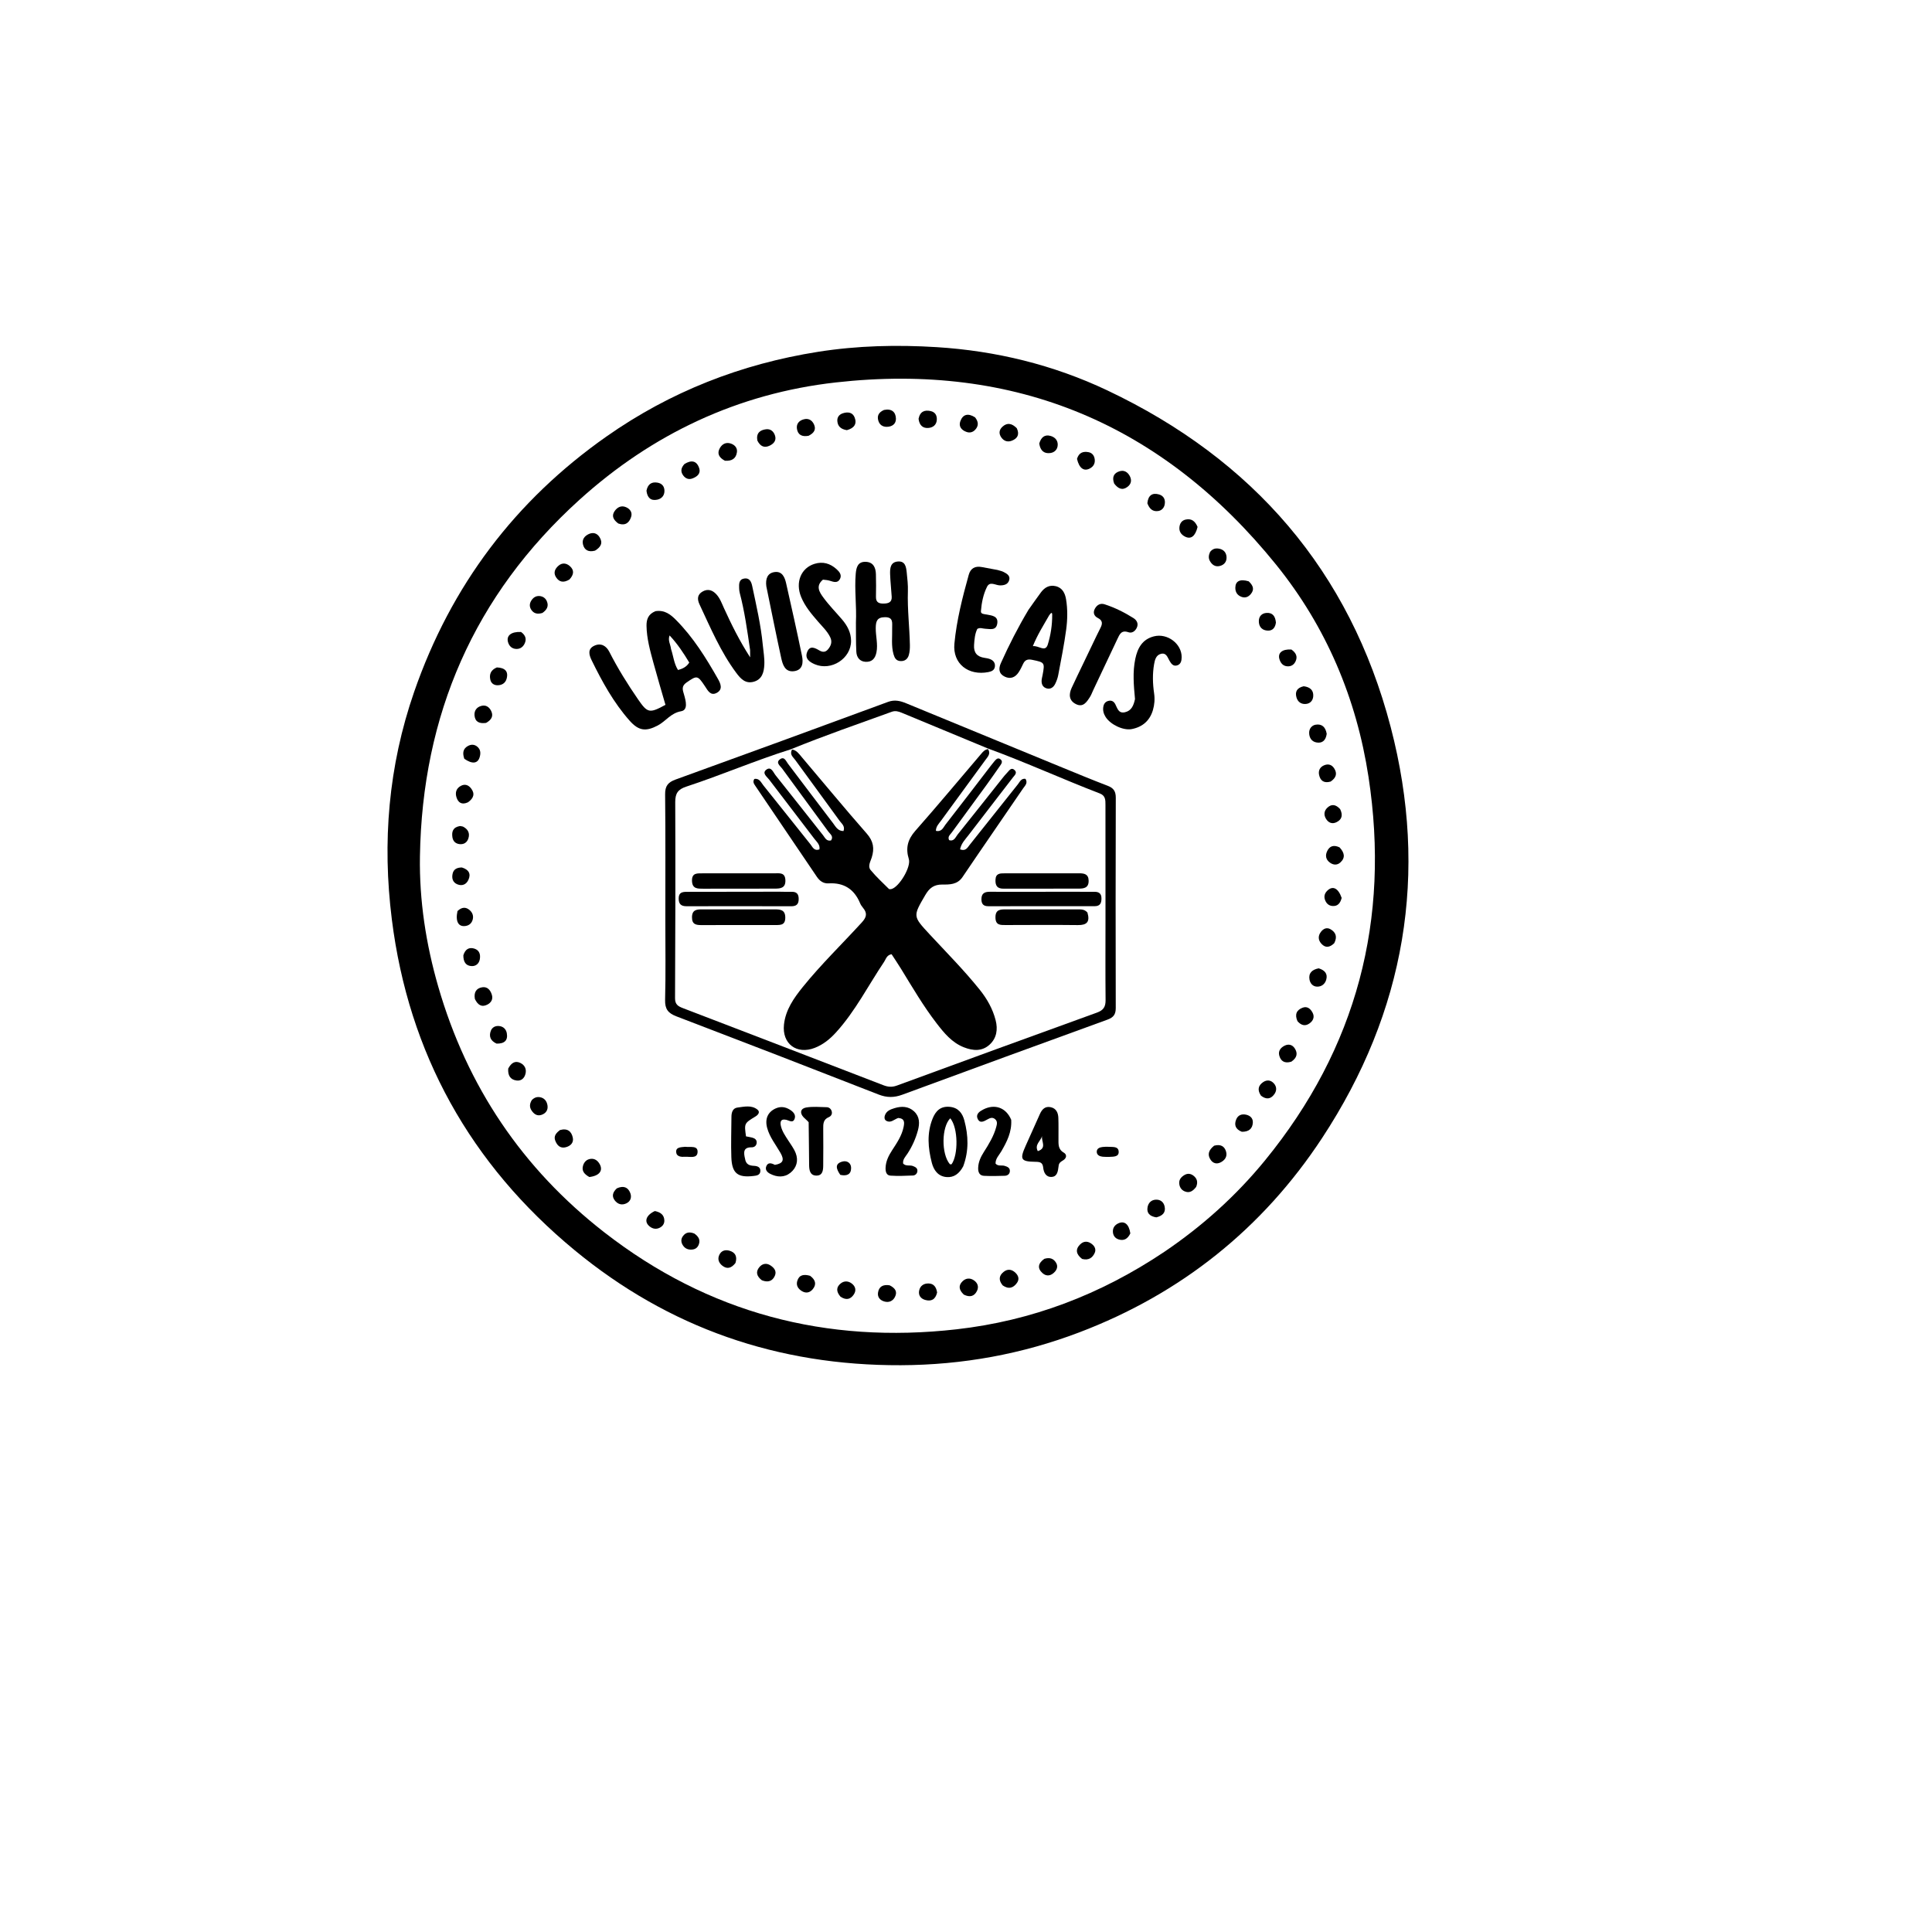 <svg version="1.1" id="Layer_1" xmlns="http://www.w3.org/2000/svg" xmlns:xlink="http://www.w3.org/1999/xlink" x="0px" y="0px"
	 width="100%" viewBox="0 0 1024 1024" enable-background="new 0 0 1024 1024" xml:space="preserve">
<path fill="#000000" opacity="1" stroke="none" 
	d="
M219.527,366.651 
	C239.058,310.343 273.08,265.315 321.448,231.347 
	C355.226,207.626 392.741,192.915 433.612,186.465 
	C454.497,183.169 475.479,182.693 496.363,183.988 
	C527.818,185.938 558.253,193.354 586.845,206.888 
	C664.072,243.445 715.47,302.581 737.095,385.357 
	C757.342,462.861 744.811,536.199 700.709,603.228 
	C669.138,651.212 625.908,685.685 572.142,706.145 
	C541.775,717.701 510.239,723.464 477.45,723.592 
	C412.352,723.845 354.478,703.837 304.514,662.593 
	C249.385,617.085 216.596,558.46 207.676,487.252 
	C202.56,446.419 205.826,406.159 219.527,366.651 
M617.058,663.535 
	C637.197,649.912 655.099,633.854 670.508,614.996 
	C719.18,555.431 736.883,487.35 725.334,411.756 
	C718.983,370.189 702.935,332.188 676.427,299.364 
	C616.276,224.879 538.213,191.984 442.971,202.703 
	C391.242,208.525 345.724,229.951 307.068,264.944 
	C251.261,315.465 223.771,379.023 222.576,453.932 
	C222.203,477.28 225.77,500.395 232.274,522.91 
	C247.556,575.812 276.891,619.402 320.31,653.173 
	C375.35,695.981 437.945,712.384 506.99,704.562 
	C546.777,700.055 583.209,686.208 617.058,663.535 
z"/>
<path fill="#000000" opacity="1" stroke="none" 
	d="
M352.644,488 
	C352.64,465.341 352.76,443.18 352.529,421.023 
	C352.482,416.573 354.041,414.627 358.12,413.152 
	C395.702,399.569 433.223,385.815 470.722,372.004 
	C474.214,370.718 477.191,371.478 480.341,372.777 
	C507.433,383.95 534.534,395.1 561.643,406.233 
	C570.115,409.712 578.577,413.226 587.13,416.497 
	C590.248,417.69 591.398,419.435 591.388,422.803 
	C591.281,459.957 591.279,497.111 591.371,534.265 
	C591.38,537.651 590.174,539.267 587.004,540.418 
	C550.698,553.598 514.429,566.88 478.186,580.232 
	C473.896,581.813 470.039,581.828 465.682,580.123 
	C430.017,566.168 394.298,552.353 358.52,538.692 
	C354.134,537.017 352.388,534.853 352.515,529.983 
	C352.874,516.163 352.643,502.329 352.644,488 
M523.415,396.633 
	C508.243,390.345 493.069,384.062 477.903,377.761 
	C476.181,377.045 474.53,376.578 472.629,377.266 
	C455.009,383.641 437.294,389.757 419.237,397.115 
	C400.476,402.977 382.413,410.794 363.756,416.922 
	C359.322,418.378 357.873,420.511 357.892,425.127 
	C358.033,459.778 357.965,494.432 357.785,529.083 
	C357.768,532.388 359.419,533.359 361.912,534.314 
	C397.356,547.901 432.791,561.507 468.2,575.183 
	C470.672,576.138 472.826,576.307 475.378,575.37 
	C510.701,562.399 546.045,549.48 581.434,536.69 
	C584.849,535.456 586.015,533.618 585.981,530.095 
	C585.841,515.768 585.938,501.439 585.936,487.111 
	C585.932,466.952 585.91,446.793 585.916,426.633 
	C585.917,424.076 585.978,421.719 582.897,420.537 
	C563.157,412.966 543.921,404.131 523.415,396.633 
z"/>
<path fill="#000000" opacity="1" stroke="none" 
	d="
M347.417,323.934 
	C352.334,323.177 355.466,325.739 358.307,328.6 
	C367.427,337.784 374.194,348.681 380.535,359.846 
	C381.935,362.31 383.298,365.44 379.838,367.258 
	C376.59,368.964 375.146,365.985 373.685,363.788 
	C369.72,357.828 369.429,357.914 363.855,361.752 
	C360.942,363.758 361.894,365.864 362.585,368.269 
	C363.517,371.512 364.79,376.317 361.011,376.974 
	C355.516,377.928 352.923,382.225 348.72,384.465 
	C342.358,387.856 338.527,387.411 333.7,381.963 
	C325.232,372.403 319.141,361.313 313.57,349.92 
	C312.168,347.052 311.337,343.904 315.049,342.217 
	C318.497,340.651 321.31,342.254 322.937,345.451 
	C327.405,354.228 332.593,362.561 338.171,370.658 
	C343.228,377.997 344.224,378.19 352.709,373.583 
	C350.592,366.222 348.356,358.773 346.32,351.269 
	C344.581,344.858 342.777,338.446 342.67,331.714 
	C342.615,328.259 343.588,325.477 347.417,323.934 
M355.66,344.014 
	C356.911,347.687 357.195,351.705 359.362,355.125 
	C361.85,354.435 363.858,353.486 365.321,351.171 
	C362.323,346.196 359.172,341.354 354.893,336.792 
	C353.883,339.571 355.358,341.327 355.66,344.014 
z"/>
<path fill="#000000" opacity="1" stroke="none" 
	d="
M453.658,330.003 
	C454.077,321.025 452.824,312.559 453.559,304.065 
	C453.868,300.488 454.768,297.619 458.914,297.783 
	C462.887,297.939 464.16,300.857 464.254,304.348 
	C464.362,308.34 464.359,312.339 464.278,316.332 
	C464.218,319.318 465.903,319.962 468.43,319.906 
	C470.901,319.851 472.796,319.219 472.619,316.272 
	C472.381,312.294 471.912,308.327 471.779,304.348 
	C471.677,301.288 471.874,297.912 475.927,297.607 
	C479.839,297.312 480.28,300.549 480.579,303.418 
	C480.923,306.721 481.309,310.056 481.201,313.362 
	C480.889,322.865 482.068,332.297 482.26,341.771 
	C482.297,343.576 482.19,345.462 481.696,347.181 
	C481.105,349.241 479.607,350.539 477.223,350.382 
	C474.998,350.235 474.171,348.785 473.616,346.867 
	C472.286,342.278 472.982,337.603 472.863,332.962 
	C472.794,330.238 473.684,327.064 468.999,327.122 
	C464.85,327.174 464.203,329.271 464.162,332.848 
	C464.111,337.161 465.407,341.386 464.538,345.76 
	C463.873,349.111 462.119,350.916 458.838,350.78 
	C455.684,350.648 454.032,348.398 453.876,345.477 
	C453.609,340.495 453.712,335.494 453.658,330.003 
z"/>
<path fill="#000000" opacity="1" stroke="none" 
	d="
M545.128,323.189 
	C547.461,319.909 549.548,316.897 551.731,313.956 
	C553.658,311.359 556.185,309.899 559.519,310.676 
	C563.172,311.528 564.526,314.533 565.044,317.697 
	C565.909,322.975 565.808,328.383 565.105,333.644 
	C564.026,341.719 562.392,349.722 560.896,357.738 
	C560.594,359.354 560.015,360.965 559.285,362.441 
	C558.421,364.187 556.912,365.432 554.85,364.886 
	C552.563,364.281 551.857,362.427 552.114,360.197 
	C552.209,359.373 552.449,358.567 552.601,357.748 
	C553.827,351.123 553.705,351.098 547.073,349.723 
	C544.68,349.227 543.243,349.755 542.246,351.932 
	C541.554,353.443 540.805,354.949 539.893,356.334 
	C538.109,359.045 535.563,360.079 532.56,358.65 
	C529.332,357.115 529.167,354.393 530.493,351.444 
	C534.798,341.865 539.557,332.519 545.128,323.189 
M556.065,326.165 
	C553.159,331.297 549.934,336.273 547.431,342.458 
	C550.713,342.129 554.03,345.877 555.353,341.597 
	C556.902,336.585 557.717,331.223 557.687,325.87 
	C557.677,324.066 556.911,325.007 556.065,326.165 
z"/>
<path fill="#000000" opacity="1" stroke="none" 
	d="
M397.568,344.516 
	C396.044,334.137 394.668,324.087 392.078,314.257 
	C391.868,313.459 391.784,312.612 391.758,311.785 
	C391.688,309.58 391.566,307.126 394.417,306.635 
	C397.21,306.154 398.196,308.305 398.669,310.534 
	C400.875,320.929 403.283,331.292 404.301,341.9 
	C404.634,345.37 405.283,348.864 405.109,352.313 
	C404.915,356.172 404.001,360.112 399.452,361.345 
	C395.155,362.51 392.621,359.83 390.33,356.763 
	C381.985,345.594 376.614,332.829 370.752,320.328 
	C369.473,317.602 369.516,315.095 372.485,313.466 
	C375.247,311.951 377.65,312.803 379.659,314.969 
	C381.622,317.086 382.563,319.804 383.738,322.369 
	C387.67,330.948 391.803,339.415 397.596,348.407 
	C397.596,346.394 397.596,345.631 397.568,344.516 
z"/>
<path fill="#000000" opacity="1" stroke="none" 
	d="
M528.637,302.083 
	C529.983,302.491 530.991,302.684 531.872,303.128 
	C533.698,304.049 535.64,305.188 534.846,307.636 
	C534.132,309.836 532.079,310.295 529.943,310.261 
	C527.62,310.224 524.689,307.93 523.148,311.004 
	C521.142,315.008 520.264,319.504 519.904,323.97 
	C519.778,325.524 521.739,325.476 523.047,325.728 
	C525.808,326.261 529.232,326.52 528.562,330.562 
	C527.93,334.374 524.688,333.337 522.095,333.236 
	C520.795,333.186 519.494,332.467 517.989,333.331 
	C516.717,335.911 516.469,338.849 516.273,341.844 
	C516.006,345.937 517.859,348.102 521.828,348.674 
	C522.809,348.816 523.812,348.989 524.731,349.341 
	C526.442,349.996 527.502,351.268 527.329,353.171 
	C527.147,355.171 525.65,355.866 523.896,356.21 
	C513.259,358.299 504.852,351.775 505.849,341.181 
	C507.015,328.776 510.119,316.646 513.462,304.631 
	C514.415,301.206 516.848,299.869 520.376,300.554 
	C522.992,301.061 525.62,301.508 528.637,302.083 
z"/>
<path fill="#000000" opacity="1" stroke="none" 
	d="
M436.184,307.225 
	C432.162,310.59 434.343,313.889 436.307,316.589 
	C439.332,320.747 442.985,324.445 446.334,328.371 
	C449.106,331.62 451.063,335.29 451.086,339.651 
	C451.137,349.038 440.568,355.838 431.801,352.055 
	C429.097,350.888 426.461,349.108 427.785,345.639 
	C429.23,341.849 431.969,343.42 434.356,344.791 
	C436.038,345.757 437.526,345.73 438.82,344.215 
	C440.444,342.314 441.22,340.214 440.046,337.774 
	C438.501,334.563 435.915,332.147 433.63,329.513 
	C430.126,325.473 426.659,321.404 424.613,316.393 
	C421.436,308.613 424.555,301.024 431.768,298.83 
	C436.148,297.498 440.013,298.639 443.338,301.627 
	C444.85,302.986 446.322,304.693 445.213,306.852 
	C444.023,309.17 441.927,308.492 439.944,307.845 
	C438.854,307.489 437.688,307.366 436.184,307.225 
z"/>
<path fill="#000000" opacity="1" stroke="none" 
	d="
M601.574,370.517 
	C600.881,363.148 600.279,356.189 601.723,349.236 
	C602.913,343.507 605.443,338.847 611.593,337.281 
	C618.771,335.453 626.377,341.235 626.301,348.337 
	C626.28,350.301 625.876,352.14 623.767,352.71 
	C621.805,353.24 620.759,351.752 619.885,350.268 
	C618.821,348.46 618.223,345.844 615.355,346.541 
	C612.667,347.195 612.076,349.863 611.692,352.053 
	C610.799,357.156 610.95,362.36 611.7,367.467 
	C612.152,370.543 611.904,373.506 611.072,376.352 
	C609.437,381.944 605.555,385.349 599.812,386.436 
	C595.328,387.286 588.575,384.049 586.012,380.027 
	C584.886,378.259 584.402,376.377 584.837,374.315 
	C585.181,372.685 586.219,371.672 587.865,371.409 
	C589.375,371.167 590.425,371.921 591.109,373.211 
	C592.243,375.346 592.767,378.285 596.238,377.506 
	C599.682,376.733 600.829,373.971 601.574,370.517 
z"/>
<path fill="#000000" opacity="1" stroke="none" 
	d="
M581.082,337.219 
	C581.912,335.545 582.549,334.188 583.239,332.859 
	C584.376,330.668 584.554,328.885 581.875,327.542 
	C579.8,326.503 579.159,324.615 580.378,322.491 
	C581.482,320.569 583.246,319.582 585.438,320.287 
	C590.845,322.027 595.916,324.559 600.709,327.569 
	C602.419,328.642 603.59,330.447 602.518,332.725 
	C601.632,334.607 599.93,335.745 598.062,335.095 
	C594.368,333.81 593.419,336.176 592.242,338.69 
	C588.007,347.736 583.711,356.753 579.439,365.781 
	C578.87,366.984 578.431,368.269 577.718,369.379 
	C575.979,372.083 574.111,375.133 570.232,373.172 
	C566.53,371.301 566.43,368.005 567.998,364.588 
	C570.012,360.201 572.145,355.869 574.229,351.513 
	C576.456,346.858 578.685,342.203 581.082,337.219 
z"/>
<path fill="#000000" opacity="1" stroke="none" 
	d="
M406.17,310.756 
	C405.654,306.755 406.752,303.731 410.548,303.205 
	C414.563,302.649 415.937,305.947 416.659,309.136 
	C419.552,321.918 422.414,334.709 425.06,347.544 
	C425.792,351.094 425.573,355.102 420.903,355.737 
	C416.08,356.392 414.836,352.301 414.055,348.728 
	C411.325,336.235 408.832,323.69 406.17,310.756 
z"/>
<path fill="#000000" opacity="1" stroke="none" 
	d="
M510.522,618.189 
	C508.442,622.033 505.615,624.263 501.536,623.857 
	C497.131,623.419 494.869,620.132 493.878,616.291 
	C491.867,608.497 491.193,600.613 494.3,592.87 
	C495.922,588.826 498.511,586.219 503.329,586.643 
	C507.89,587.046 510.094,589.987 511.132,593.886 
	C513.259,601.876 513.594,609.907 510.522,618.189 
M503.658,592.708 
	C499.014,597.369 498.851,611.548 503.411,617.004 
	C503.555,617.176 504.03,617.071 504.352,617.086 
	C507.935,612.08 507.928,597.864 503.658,592.708 
z"/>
<path fill="#000000" opacity="1" stroke="none" 
	d="
M561.069,618.137 
	C560.725,620.896 560.344,623.587 557.456,623.787 
	C554.366,624.002 553.182,621.426 552.91,618.823 
	C552.624,616.08 551.161,615.812 548.852,615.779 
	C541.02,615.667 540.378,614.527 543.631,607.273 
	C546.148,601.657 548.674,596.045 551.181,590.425 
	C552.304,587.908 553.987,586.177 556.963,586.849 
	C559.872,587.506 560.844,589.848 560.95,592.494 
	C561.096,596.149 560.984,599.814 561.018,603.475 
	C561.044,606.262 560.651,609.072 563.791,610.892 
	C565.577,611.927 565.379,613.755 563.584,614.93 
	C562.458,615.667 561.192,616.155 561.069,618.137 
M550.058,610.128 
	C555.085,608.476 551.751,604.827 552.331,602.102 
	C551.576,604.825 548.2,606.688 550.058,610.128 
z"/>
<path fill="#000000" opacity="1" stroke="none" 
	d="
M476.082,592.543 
	C473.817,593.33 472.172,595.372 469.792,594.067 
	C468.799,593.523 468.647,592.422 468.934,591.425 
	C469.679,588.838 471.892,588.018 474.159,587.33 
	C477.881,586.202 481.541,586.33 484.478,589.05 
	C487.478,591.827 487.525,595.422 486.487,599.217 
	C485.289,603.594 483.476,607.636 480.993,611.43 
	C479.948,613.028 478.38,614.492 478.675,616.713 
	C480.175,618.298 482.232,617.363 483.885,618.023 
	C485.163,618.533 486.413,619.124 486.228,620.799 
	C486.081,622.132 485.046,622.994 483.888,623.044 
	C479.915,623.216 475.918,623.377 471.959,623.111 
	C469.737,622.961 469.3,620.898 469.374,618.93 
	C469.503,615.487 470.968,612.554 472.804,609.718 
	C475.328,605.82 477.996,601.97 478.932,597.283 
	C479.386,595.015 479.624,592.837 476.082,592.543 
z"/>
<path fill="#000000" opacity="1" stroke="none" 
	d="
M535.958,593.513 
	C536.345,600.015 533.663,605.143 530.738,610.201 
	C529.528,612.293 527.585,614.067 527.664,616.725 
	C529.046,618.309 530.892,617.447 532.419,617.912 
	C533.915,618.368 535.376,618.916 535.247,620.81 
	C535.14,622.383 533.916,623.148 532.508,623.192 
	C528.862,623.307 525.205,623.39 521.565,623.215 
	C519.041,623.093 518.366,621.17 518.448,618.954 
	C518.562,615.872 519.799,613.197 521.432,610.628 
	C524.104,606.428 526.714,602.187 528.032,597.303 
	C528.437,595.801 528.786,594.354 527.414,593.175 
	C526.011,591.967 524.672,592.582 523.298,593.349 
	C521.542,594.33 519.396,595.612 518.204,593.026 
	C517.032,590.482 519.195,589.061 521.141,588.057 
	C527.229,584.913 533.244,587.024 535.958,593.513 
z"/>
<path fill="#000000" opacity="1" stroke="none" 
	d="
M394.882,614.128 
	C395.358,617.275 397.292,617.803 399.66,617.921 
	C401.411,618.008 403.161,618.594 403.003,620.763 
	C402.848,622.881 401.016,623.098 399.3,623.299 
	C390.99,624.276 387.936,621.884 387.628,613.386 
	C387.369,606.254 387.648,599.102 387.679,591.959 
	C387.69,589.598 388.358,587.336 390.897,587.02 
	C394.443,586.577 398.309,585.58 401.456,588.111 
	C402.969,589.328 401.966,590.812 400.489,591.708 
	C394.43,595.383 394.429,595.38 395.397,602.296 
	C396.411,602.497 397.532,602.668 398.625,602.947 
	C400.01,603.301 401.148,604.046 401.064,605.646 
	C400.98,607.219 399.816,608.123 398.4,608.103 
	C394.012,608.039 394.033,610.614 394.882,614.128 
z"/>
<path fill="#000000" opacity="1" stroke="none" 
	d="
M410.707,617.405 
	C415.087,616.646 415.867,614.874 413.625,610.977 
	C411.148,606.67 407.95,602.753 406.616,597.841 
	C405.314,593.042 406.966,589.385 411.069,587.513 
	C413.776,586.278 416.296,586.686 418.658,588.158 
	C420.402,589.244 421.993,590.851 421.135,593.071 
	C420.24,595.387 418.424,593.951 416.895,593.568 
	C413.902,592.816 413.325,594.409 413.91,596.889 
	C414.572,599.694 416.211,602.013 417.739,604.393 
	C419.171,606.623 420.827,608.798 421.76,611.236 
	C423.277,615.194 422.181,618.98 418.953,621.589 
	C415.696,624.222 411.816,623.996 408.168,622.124 
	C406.648,621.345 405.36,619.966 406.177,618.07 
	C407.067,616.003 408.753,616.402 410.707,617.405 
z"/>
<path fill="#000000" opacity="1" stroke="none" 
	d="
M428.605,594.807 
	C427.635,593.663 426.682,593.007 425.912,592.18 
	C423.696,589.801 424.392,587.508 427.238,587.009 
	C430.779,586.388 434.506,586.772 438.15,586.84 
	C439.378,586.863 440.353,587.622 440.767,588.829 
	C441.291,590.357 440.524,591.602 439.262,592.121 
	C436.297,593.341 436.305,595.715 436.329,598.297 
	C436.387,604.772 436.382,611.249 436.32,617.725 
	C436.296,620.291 436.047,623.158 432.62,623.084 
	C429.344,623.013 428.892,620.217 428.854,617.631 
	C428.746,610.161 428.747,602.689 428.605,594.807 
z"/>
<path fill="#000000" opacity="1" stroke="none" 
	d="
M634.741,279.276 
	C633.518,284.272 631.228,285.956 628.159,284.449 
	C626.056,283.416 624.832,281.687 625.135,279.28 
	C625.375,277.364 626.378,275.834 628.417,275.385 
	C631.512,274.704 633.441,276.205 634.741,279.276 
z"/>
<path fill="#000000" opacity="1" stroke="none" 
	d="
M296.83,598.943 
	C300.848,597.839 302.921,599.709 303.601,603.012 
	C304.149,605.679 302.375,607.387 299.938,608.043 
	C296.99,608.838 295.27,607.114 294.297,604.569 
	C293.367,602.137 294.731,600.511 296.83,598.943 
z"/>
<path fill="#000000" opacity="1" stroke="none" 
	d="
M312.369,623.846 
	C309.657,622.338 308.13,620.529 309.078,617.634 
	C309.68,615.794 310.974,614.503 312.96,614.234 
	C315.207,613.93 316.79,615.148 317.822,616.964 
	C319.784,620.419 317.722,623.211 312.369,623.846 
z"/>
<path fill="#000000" opacity="1" stroke="none" 
	d="
M315.362,291.863 
	C311.878,292.774 309.714,291.555 308.985,288.523 
	C308.363,285.932 309.843,284.03 312.151,283.015 
	C314.365,282.042 316.413,282.559 317.758,284.677 
	C319.695,287.726 318.479,289.96 315.362,291.863 
z"/>
<path fill="#000000" opacity="1" stroke="none" 
	d="
M709.991,449.123 
	C712.624,451.931 713.187,454.634 710.379,457.155 
	C708.714,458.65 706.68,458.521 704.879,457.202 
	C702.671,455.586 702.318,453.372 703.463,451.033 
	C704.772,448.36 706.946,447.679 709.991,449.123 
z"/>
<path fill="#000000" opacity="1" stroke="none" 
	d="
M531.457,681.296 
	C529.119,678.475 529.484,676.081 531.951,674.115 
	C534.08,672.418 536.284,672.731 538.223,674.601 
	C539.848,676.167 540.375,678.045 539.008,679.961 
	C537.126,682.6 534.708,683.522 531.457,681.296 
z"/>
<path fill="#000000" opacity="1" stroke="none" 
	d="
M251.694,529.457 
	C251.06,525.891 252.501,523.776 255.565,523.278 
	C258.257,522.841 259.863,524.66 260.655,527.117 
	C261.46,529.611 260.345,531.439 258.234,532.5 
	C255.202,534.023 253.172,532.552 251.694,529.457 
z"/>
<path fill="#000000" opacity="1" stroke="none" 
	d="
M538.907,226.94 
	C540.511,230.331 539.259,232.363 536.427,233.529 
	C534.23,234.432 532.204,233.91 530.766,231.922 
	C529.298,229.893 529.485,227.865 531.305,226.184 
	C533.852,223.834 536.35,224.389 538.907,226.94 
z"/>
<path fill="#000000" opacity="1" stroke="none" 
	d="
M570.835,243.21 
	C571.846,239.849 574.088,239.168 576.826,239.637 
	C578.887,239.99 579.977,241.472 580.226,243.453 
	C580.504,245.669 579.513,247.353 577.533,248.357 
	C574.446,249.922 571.968,248.156 570.835,243.21 
z"/>
<path fill="#000000" opacity="1" stroke="none" 
	d="
M550.829,235.083 
	C551.802,231.722 553.721,230.167 556.85,231.056 
	C559.064,231.685 560.662,233.296 560.619,235.731 
	C560.576,238.172 558.997,239.815 556.649,240.12 
	C553.31,240.555 551.369,238.781 550.829,235.083 
z"/>
<path fill="#000000" opacity="1" stroke="none" 
	d="
M327.703,277.471 
	C325.157,275.565 323.967,273.493 325.766,270.892 
	C327.199,268.822 329.298,267.737 331.805,268.819 
	C333.992,269.764 335.291,271.646 334.493,274.028 
	C333.504,276.979 331.527,278.818 327.703,277.471 
z"/>
<path fill="#000000" opacity="1" stroke="none" 
	d="
M643.511,607.243 
	C646.992,606.289 649.114,607.565 649.888,610.537 
	C650.557,613.103 649.121,615.019 646.875,616.121 
	C644.86,617.11 642.935,616.61 641.668,614.738 
	C639.733,611.879 640.707,609.475 643.511,607.243 
z"/>
<path fill="#000000" opacity="1" stroke="none" 
	d="
M401.398,233.462 
	C400.732,229.473 402.886,227.918 405.995,227.52 
	C408.437,227.208 410.115,228.691 410.802,230.961 
	C411.557,233.454 410.132,235.122 408.068,236.147 
	C405.183,237.58 402.97,236.668 401.398,233.462 
z"/>
<path fill="#000000" opacity="1" stroke="none" 
	d="
M703.187,388.965 
	C702.688,392.529 700.757,394.089 697.68,393.5 
	C695.124,393.011 693.89,390.919 693.878,388.393 
	C693.867,386.177 695.272,384.458 697.308,384.108 
	C700.56,383.549 702.581,385.284 703.187,388.965 
z"/>
<path fill="#000000" opacity="1" stroke="none" 
	d="
M301.81,307.142 
	C298.771,308.989 296.4,308.624 294.685,305.906 
	C293.164,303.495 294.179,301.404 296.085,299.786 
	C298.004,298.156 300.182,298.454 301.97,299.997 
	C304.452,302.137 304.228,304.551 301.81,307.142 
z"/>
<path fill="#000000" opacity="1" stroke="none" 
	d="
M633.993,629.071 
	C632.255,631.363 630.377,632.541 627.824,631.413 
	C626,630.607 625.095,628.993 625.012,627.077 
	C624.925,625.059 626.17,623.728 627.831,622.758 
	C629.45,621.814 631.074,622.02 632.477,623.074 
	C634.373,624.498 635.095,626.413 633.993,629.071 
z"/>
<path fill="#000000" opacity="1" stroke="none" 
	d="
M269.364,566.378 
	C270.937,563.384 273.023,561.948 275.939,563.448 
	C278.172,564.597 279.183,566.726 278.487,569.272 
	C277.852,571.595 276.204,573.02 273.759,572.686 
	C270.439,572.232 269.11,569.961 269.364,566.378 
z"/>
<path fill="#000000" opacity="1" stroke="none" 
	d="
M468.549,217.283 
	C472.664,216.456 474.735,218.404 474.86,221.828 
	C474.963,224.662 472.859,226.213 469.981,226.227 
	C467.788,226.237 466.191,225.133 465.544,223.009 
	C464.756,220.417 465.692,218.528 468.549,217.283 
z"/>
<path fill="#000000" opacity="1" stroke="none" 
	d="
M276.155,334.954 
	C278.673,336.747 279.194,338.869 277.986,341.268 
	C276.999,343.227 275.244,344.214 273.043,343.898 
	C271.039,343.611 269.8,342.222 269.26,340.333 
	C268.281,336.908 270.914,334.72 276.155,334.954 
z"/>
<path fill="#000000" opacity="1" stroke="none" 
	d="
M428.56,230.975 
	C425.062,231.632 422.885,230.467 422.395,227.29 
	C421.984,224.62 423.541,222.882 426.077,222.229 
	C428.474,221.611 430.32,222.639 431.366,224.799 
	C432.724,227.606 431.474,229.52 428.56,230.975 
z"/>
<path fill="#000000" opacity="1" stroke="none" 
	d="
M448.863,227.993 
	C445.754,227.5 443.994,226.01 443.804,223.126 
	C443.667,221.031 444.873,219.654 446.733,219.046 
	C449.312,218.204 451.893,218.467 452.982,221.278 
	C454.314,224.717 452.684,226.96 448.863,227.993 
z"/>
<path fill="#000000" opacity="1" stroke="none" 
	d="
M486.855,221.98 
	C487.645,218.029 490.113,217.19 493.229,217.867 
	C495.665,218.396 496.722,220.209 496.516,222.669 
	C496.301,225.234 494.513,226.557 492.277,226.804 
	C489.22,227.142 487.295,225.534 486.855,221.98 
z"/>
<path fill="#000000" opacity="1" stroke="none" 
	d="
M384.215,244.191 
	C381.128,242.569 379.889,240.398 381.528,237.509 
	C382.78,235.303 384.852,234.2 387.444,235.122 
	C389.502,235.854 390.894,237.427 390.587,239.668 
	C390.132,242.988 387.953,244.482 384.215,244.191 
z"/>
<path fill="#000000" opacity="1" stroke="none" 
	d="
M362.798,245.926 
	C366.479,243.647 369.272,244.215 370.562,248.074 
	C371.551,251.028 369.493,252.674 366.943,253.607 
	C364.978,254.326 363.329,253.618 362.135,252.017 
	C360.634,250.007 360.855,248.014 362.798,245.926 
z"/>
<path fill="#000000" opacity="1" stroke="none" 
	d="
M242.48,482.882 
	C244.755,480.724 246.898,480.597 248.947,482.4 
	C250.39,483.669 251.057,485.379 250.556,487.328 
	C250.055,489.275 248.746,490.475 246.76,490.783 
	C243.003,491.366 241.279,488.455 242.48,482.882 
z"/>
<path fill="#000000" opacity="1" stroke="none" 
	d="
M429.371,676.203 
	C432.278,678.342 432.857,680.735 430.807,683.267 
	C429.312,685.113 427.246,685.666 425.017,684.316 
	C422.952,683.067 421.852,681.24 422.585,678.868 
	C423.591,675.611 426.12,675.279 429.371,676.203 
z"/>
<path fill="#000000" opacity="1" stroke="none" 
	d="
M248.049,425.227 
	C244.706,426.788 242.838,425.333 241.972,422.686 
	C241.139,420.137 241.761,417.76 244.449,416.431 
	C246.596,415.37 248.387,416.205 249.681,417.872 
	C251.822,420.631 251.099,423.066 248.049,425.227 
z"/>
<path fill="#000000" opacity="1" stroke="none" 
	d="
M246.089,402.163 
	C245.067,399.194 245.355,396.863 247.984,395.401 
	C249.707,394.443 251.494,394.459 253.062,395.827 
	C254.806,397.349 254.818,399.35 254.23,401.321 
	C253.213,404.728 250.312,405.119 246.089,402.163 
z"/>
<path fill="#000000" opacity="1" stroke="none" 
	d="
M698.929,513.232 
	C702.243,514.252 703.826,516.184 702.912,519.309 
	C702.26,521.537 700.509,522.986 698.109,522.943 
	C695.812,522.901 694.418,521.201 694.059,519.169 
	C693.463,515.792 695.377,513.923 698.929,513.232 
z"/>
<path fill="#000000" opacity="1" stroke="none" 
	d="
M641.361,292.539 
	C642.793,290.715 644.44,290.505 646.123,290.808 
	C648.539,291.243 649.963,292.855 650.097,295.258 
	C650.234,297.712 648.848,299.414 646.501,299.988 
	C644.068,300.582 642.326,299.315 641.212,297.226 
	C640.47,295.837 640.551,294.346 641.361,292.539 
z"/>
<path fill="#000000" opacity="1" stroke="none" 
	d="
M326.936,629.849 
	C330.426,628.281 332.857,629.196 334.063,632.331 
	C334.904,634.519 334.277,636.705 331.996,637.797 
	C329.636,638.926 327.418,638.308 325.835,636.234 
	C324.142,634.016 324.717,631.921 326.936,629.849 
z"/>
<path fill="#000000" opacity="1" stroke="none" 
	d="
M403.821,678.587 
	C400.953,676.395 400.422,673.989 402.547,671.524 
	C404.097,669.726 406.255,669.296 408.382,670.706 
	C410.298,671.976 411.748,673.716 410.714,676.128 
	C409.479,679.011 407.138,679.868 403.821,678.587 
z"/>
<path fill="#000000" opacity="1" stroke="none" 
	d="
M573.544,667.268 
	C570.398,664.858 569.814,662.242 572.462,659.59 
	C574.512,657.537 576.9,657.745 579.057,659.647 
	C580.414,660.842 580.956,662.446 580.205,664.094 
	C578.996,666.746 576.943,668.126 573.544,667.268 
z"/>
<path fill="#000000" opacity="1" stroke="none" 
	d="
M281.862,583.076 
	C283.239,581.652 284.676,581.276 286.172,581.532 
	C288.581,581.944 289.847,583.677 290.187,585.929 
	C290.552,588.35 289.306,590.103 287.054,590.883 
	C284.649,591.715 282.938,590.433 281.69,588.499 
	C280.621,586.845 280.627,585.101 281.862,583.076 
z"/>
<path fill="#000000" opacity="1" stroke="none" 
	d="
M496.687,685.063 
	C495.801,688.872 493.469,689.905 490.3,688.972 
	C488.011,688.298 486.679,686.541 487.163,684.08 
	C487.677,681.461 489.645,680.187 492.2,680.264 
	C494.899,680.344 496.247,682.144 496.687,685.063 
z"/>
<path fill="#000000" opacity="1" stroke="none" 
	d="
M510.85,686.176 
	C508.256,683.747 507.822,681.339 510.212,679.062 
	C511.922,677.432 514.09,677.185 516.14,678.568 
	C518.184,679.948 518.898,682.007 517.825,684.205 
	C516.448,687.026 514.107,687.793 510.85,686.176 
z"/>
<path fill="#000000" opacity="1" stroke="none" 
	d="
M612.867,645.222 
	C609.419,644.69 607.634,642.96 608.241,639.783 
	C608.666,637.553 610.203,635.925 612.687,635.848 
	C615.16,635.773 616.798,637.182 617.284,639.502 
	C617.951,642.68 616.173,644.411 612.867,645.222 
z"/>
<path fill="#000000" opacity="1" stroke="none" 
	d="
M471.522,681.243 
	C474.464,682.694 475.779,684.627 474.327,687.441 
	C473.219,689.589 471.205,690.476 468.848,689.855 
	C466.51,689.239 464.989,687.582 465.368,685.093 
	C465.85,681.925 468.01,680.672 471.522,681.243 
z"/>
<path fill="#000000" opacity="1" stroke="none" 
	d="
M342.648,260.074 
	C343.359,256.563 345.397,255.289 348.462,255.804 
	C350.882,256.211 352.216,257.838 352.174,260.299 
	C352.133,262.766 350.591,264.371 348.341,264.84 
	C344.945,265.546 343.054,263.824 342.648,260.074 
z"/>
<path fill="#000000" opacity="1" stroke="none" 
	d="
M661.826,308.105 
	C664.178,310.281 664.987,312.409 662.961,314.846 
	C661.691,316.373 660.052,317.067 658.105,316.377 
	C655.82,315.567 654.697,313.834 654.753,311.429 
	C654.835,307.983 657.211,306.757 661.826,308.105 
z"/>
<path fill="#000000" opacity="1" stroke="none" 
	d="
M707.155,499.938 
	C704.772,502.19 702.557,502.543 700.441,500.282 
	C698.628,498.344 698.49,496.102 700.055,493.99 
	C701.321,492.281 703.126,491.315 705.209,492.522 
	C708.038,494.162 708.905,496.57 707.155,499.938 
z"/>
<path fill="#000000" opacity="1" stroke="none" 
	d="
M676.267,330.008 
	C675.767,333.486 673.763,334.641 670.966,334.129 
	C668.352,333.65 667.15,331.599 667.212,329.074 
	C667.272,326.634 668.795,325.057 671.212,324.869 
	C674.444,324.617 675.96,326.537 676.267,330.008 
z"/>
<path fill="#000000" opacity="1" stroke="none" 
	d="
M243.813,437.814 
	C244.688,437.949 245.203,438.002 245.621,438.232 
	C248.099,439.59 249.129,441.663 248.24,444.393 
	C247.558,446.489 245.965,447.605 243.721,447.414 
	C241.489,447.224 240.091,445.893 239.777,443.696 
	C239.364,440.8 240.031,438.435 243.813,437.814 
z"/>
<path fill="#000000" opacity="1" stroke="none" 
	d="
M263.348,353.749 
	C267.603,353.917 269.632,355.802 268.497,359.81 
	C267.852,362.088 265.953,363.256 263.545,363.196 
	C261.704,363.15 260.323,362.106 259.908,360.349 
	C259.225,357.459 260.07,355.11 263.348,353.749 
z"/>
<path fill="#000000" opacity="1" stroke="none" 
	d="
M690.991,363.73 
	C694.466,364.148 696.248,365.94 696.045,368.991 
	C695.893,371.26 694.496,372.994 691.945,373.129 
	C689.477,373.259 687.802,371.871 687.161,369.659 
	C686.301,366.693 687.366,364.52 690.991,363.73 
z"/>
<path fill="#000000" opacity="1" stroke="none" 
	d="
M668.366,580.748 
	C666.3,577.728 666.891,575.35 669.449,573.579 
	C671.47,572.18 673.625,572.415 675.262,574.323 
	C676.723,576.024 676.727,578.085 675.48,579.861 
	C673.678,582.426 671.332,583.039 668.366,580.748 
z"/>
<path fill="#000000" opacity="1" stroke="none" 
	d="
M257.641,383.15 
	C254.185,383.641 251.888,382.699 251.52,379.365 
	C251.234,376.776 252.542,374.833 255.104,374.138 
	C257.548,373.475 259.33,374.75 260.344,376.849 
	C261.668,379.591 260.422,381.584 257.641,383.15 
z"/>
<path fill="#000000" opacity="1" stroke="none" 
	d="
M516.819,221.209 
	C518.717,223.651 518.725,225.762 516.875,227.769 
	C515.636,229.114 514.038,229.538 512.347,228.957 
	C509.669,228.037 507.972,226.079 508.991,223.268 
	C510.339,219.551 513.116,218.838 516.819,221.209 
z"/>
<path fill="#000000" opacity="1" stroke="none" 
	d="
M445.48,687.268 
	C443.137,684.597 443.148,682.15 445.665,680.195 
	C447.518,678.756 449.759,678.912 451.595,680.407 
	C453.484,681.944 453.924,684.009 452.534,686.097 
	C450.804,688.697 448.506,689.294 445.48,687.268 
z"/>
<path fill="#000000" opacity="1" stroke="none" 
	d="
M287.506,324.869 
	C284.821,325.682 282.865,325.197 281.532,323.107 
	C280.559,321.582 280.61,319.961 281.538,318.43 
	C282.545,316.768 284.018,315.737 286.022,315.92 
	C287.776,316.081 289.148,317.038 289.843,318.675 
	C290.912,321.195 289.957,323.142 287.506,324.869 
z"/>
<path fill="#000000" opacity="1" stroke="none" 
	d="
M389.819,669.397 
	C387.666,672.198 385.341,672.838 382.794,670.794 
	C380.984,669.341 380.179,667.342 381.263,665.081 
	C382.371,662.772 384.475,662.256 386.705,662.922 
	C389.696,663.815 390.879,665.932 389.819,669.397 
z"/>
<path fill="#000000" opacity="1" stroke="none" 
	d="
M368.034,653.818 
	C370.237,655.39 371.256,657.116 370.402,659.518 
	C369.788,661.243 368.566,662.175 366.726,662.304 
	C364.773,662.441 363.152,661.823 362.033,660.179 
	C360.905,658.521 360.783,656.766 362.003,655.126 
	C363.471,653.154 365.437,652.748 368.034,653.818 
z"/>
<path fill="#000000" opacity="1" stroke="none" 
	d="
M599.1,653.73 
	C597.688,656.709 595.625,657.804 592.829,656.89 
	C590.912,656.264 589.885,654.727 589.853,652.695 
	C589.82,650.643 590.947,649.225 592.736,648.395 
	C595.94,646.907 598.406,648.819 599.1,653.73 
z"/>
<path fill="#000000" opacity="1" stroke="none" 
	d="
M705.277,414.243 
	C701.636,415.314 699.774,413.695 699.141,410.703 
	C698.652,408.39 699.621,406.453 701.98,405.55 
	C704.119,404.731 705.914,405.341 707.143,407.246 
	C708.912,409.99 708.164,412.256 705.277,414.243 
z"/>
<path fill="#000000" opacity="1" stroke="none" 
	d="
M684.44,562.709 
	C680.863,563.81 678.805,562.426 678.023,559.407 
	C677.389,556.961 678.855,555.194 680.951,554.189 
	C682.988,553.212 684.956,553.697 686.223,555.625 
	C687.986,558.308 687.427,560.664 684.44,562.709 
z"/>
<path fill="#000000" opacity="1" stroke="none" 
	d="
M263.194,553.138 
	C259.925,551.629 259.069,549.282 260.125,546.403 
	C260.817,544.514 262.501,543.621 264.532,543.818 
	C266.808,544.038 268.244,545.531 268.619,547.631 
	C269.3,551.447 267.356,553.223 263.194,553.138 
z"/>
<path fill="#000000" opacity="1" stroke="none" 
	d="
M687.685,541.234 
	C686.1,537.618 687.253,535.308 690.392,534.109 
	C692.874,533.161 694.588,534.662 695.675,536.7 
	C696.884,538.968 696.039,540.997 694.114,542.391 
	C691.914,543.985 689.742,543.636 687.685,541.234 
z"/>
<path fill="#000000" opacity="1" stroke="none" 
	d="
M245.585,506.33 
	C246.574,503.105 248.602,501.897 251.427,502.788 
	C254.078,503.624 254.772,505.877 254.307,508.437 
	C253.898,510.693 252.295,512.088 250.136,512.049 
	C246.864,511.988 245.562,509.776 245.585,506.33 
z"/>
<path fill="#000000" opacity="1" stroke="none" 
	d="
M711.111,475.919 
	C710.378,478.83 708.912,480.447 706.125,480.182 
	C704.113,479.991 702.87,478.688 702.237,476.821 
	C701.572,474.858 702.252,473.212 703.69,471.899 
	C706.474,469.356 709.332,470.763 711.111,475.919 
z"/>
<path fill="#000000" opacity="1" stroke="none" 
	d="
M710.296,428.84 
	C711.89,432.087 711.221,434.419 708.325,435.805 
	C706.042,436.897 704.079,436.089 702.795,433.97 
	C701.522,431.868 701.767,429.757 703.548,428.082 
	C705.78,425.985 708.024,426.353 710.296,428.84 
z"/>
<path fill="#000000" opacity="1" stroke="none" 
	d="
M244.81,459.78 
	C248.54,460.926 249.711,463.19 248.254,466.363 
	C247.156,468.755 244.994,469.742 242.464,468.734 
	C239.878,467.702 239.334,465.4 239.929,462.936 
	C240.464,460.724 242.19,459.798 244.81,459.78 
z"/>
<path fill="#000000" opacity="1" stroke="none" 
	d="
M658.195,599.863 
	C654.789,598.505 654.053,596.208 655.202,593.352 
	C656.129,591.049 658.102,590.292 660.464,590.809 
	C662.611,591.279 664.122,592.68 664.033,594.906 
	C663.901,598.207 661.927,599.917 658.195,599.863 
z"/>
<path fill="#000000" opacity="1" stroke="none" 
	d="
M347.082,641.878 
	C350.158,642.488 352.028,643.958 352.117,646.876 
	C352.171,648.666 351.136,650.029 349.519,650.794 
	C347.695,651.656 345.937,651.289 344.392,650.089 
	C341.249,647.647 342.248,644.129 347.082,641.878 
z"/>
<path fill="#000000" opacity="1" stroke="none" 
	d="
M684.454,344.251 
	C686.938,345.996 687.844,347.995 686.695,350.494 
	C685.872,352.285 684.373,353.304 682.314,353.162 
	C679.992,353.002 678.767,351.432 678.146,349.435 
	C677.111,346.103 679.535,343.961 684.454,344.251 
z"/>
<path fill="#000000" opacity="1" stroke="none" 
	d="
M608.126,266.724 
	C608.527,262.571 610.719,261.031 614.293,262.058 
	C616.897,262.806 617.845,264.939 617.269,267.575 
	C616.88,269.355 615.598,270.585 613.883,270.852 
	C611.005,271.299 609.205,269.711 608.126,266.724 
z"/>
<path fill="#000000" opacity="1" stroke="none" 
	d="
M590.524,256.27 
	C589.25,252.808 590.42,250.67 593.44,249.761 
	C595.811,249.046 597.698,250.207 598.813,252.325 
	C599.962,254.507 599.574,256.578 597.562,258.068 
	C594.811,260.103 592.604,258.99 590.524,256.27 
z"/>
<path fill="#000000" opacity="1" stroke="none" 
	d="
M553.513,667.204 
	C556.462,666.3 558.489,667.103 559.797,669.39 
	C560.719,671.002 560.34,672.647 559.159,673.993 
	C557.249,676.171 554.799,676.764 552.595,674.821 
	C549.785,672.347 550.048,669.654 553.513,667.204 
z"/>
<path fill="#000000" opacity="1" stroke="none" 
	d="
M363.174,607.826 
	C365.999,608.198 369.972,606.971 369.731,610.715 
	C369.504,614.23 365.584,612.947 363.125,613.119 
	C361.119,613.26 358.577,613.107 358.385,610.658 
	C358.176,607.995 360.802,608.07 363.174,607.826 
z"/>
<path fill="#000000" opacity="1" stroke="none" 
	d="
M587.906,613.171 
	C586.474,613.152 585.47,613.192 584.48,613.091 
	C582.876,612.926 581.345,612.255 581.301,610.511 
	C581.255,608.702 582.855,608.104 584.424,607.922 
	C585.575,607.788 586.754,607.766 587.912,607.843 
	C590,607.98 592.878,607.551 592.926,610.535 
	C592.968,613.153 590.343,613.058 587.906,613.171 
z"/>
<path fill="#000000" opacity="1" stroke="none" 
	d="
M445.373,622.699 
	C443.269,619.65 442.193,616.749 446.608,615.623 
	C448.889,615.042 451.084,616.356 451.108,618.997 
	C451.138,622.428 448.883,623.473 445.373,622.699 
z"/>
<path fill="#000000" opacity="1" stroke="none" 
	d="
M419.803,397.259 
	C422.23,397.635 423.458,399.527 424.831,401.141 
	C436.351,414.694 447.642,428.447 459.388,441.8 
	C462.957,445.858 463.539,449.706 462.037,454.495 
	C461.366,456.632 459.807,459.149 461.436,461.124 
	C464.38,464.696 467.827,467.855 471.119,471.132 
	C471.367,471.379 472.075,471.313 472.517,471.196 
	C476.596,470.113 482.987,459.487 481.7,455.336 
	C479.9,449.529 481.075,444.953 485.166,440.319 
	C497.045,426.861 508.527,413.053 520.181,399.396 
	C521.037,398.393 521.909,397.345 523.675,397.025 
	C525.254,399.436 523.568,401.056 522.308,402.781 
	C514.446,413.541 506.561,424.286 498.716,435.059 
	C497.597,436.596 496.09,438.001 496.039,440.357 
	C499.178,441.079 499.97,438.531 501.12,437.06 
	C509.228,426.694 517.197,416.219 525.215,405.782 
	C525.824,404.99 526.435,404.196 527.092,403.444 
	C527.987,402.421 528.955,401.274 530.398,402.556 
	C531.558,403.586 530.859,404.701 530.185,405.671 
	C527.808,409.09 525.439,412.516 522.989,415.883 
	C516.814,424.369 510.582,432.815 504.41,441.303 
	C503.591,442.43 502.131,443.418 503.047,445.286 
	C505.73,446.117 506.43,443.719 507.547,442.329 
	C515.478,432.46 523.318,422.517 531.197,412.606 
	C532.026,411.563 532.861,410.514 533.797,409.571 
	C534.895,408.466 535.963,406.419 537.811,408.204 
	C539.313,409.655 537.724,410.962 536.863,412.084 
	C529.055,422.259 521.181,432.384 513.394,442.576 
	C511.647,444.862 509.471,446.978 508.865,450.172 
	C511.84,451.323 512.793,449.237 513.948,447.791 
	C522.475,437.12 530.956,426.412 539.467,415.729 
	C540.532,414.392 541.24,412.451 543.533,412.797 
	C544.935,415.067 543.233,416.453 542.298,417.827 
	C531.608,433.525 520.779,449.128 510.145,464.863 
	C507.41,468.91 503.288,468.853 499.454,468.824 
	C494.984,468.791 492.587,470.684 490.436,474.373 
	C483.84,485.682 483.763,485.552 492.738,495.227 
	C501.688,504.874 510.966,514.231 519.224,524.501 
	C523.122,529.35 526.172,534.701 527.717,540.772 
	C528.945,545.596 528.264,550.251 524.51,553.68 
	C520.51,557.334 515.718,556.988 510.905,555.1 
	C504.544,552.604 500.417,547.548 496.445,542.402 
	C489.407,533.285 483.611,523.339 477.597,513.542 
	C475.959,510.874 474.197,508.282 472.552,505.748 
	C469.911,506.251 469.582,508.327 468.62,509.757 
	C460.172,522.317 453.337,535.97 443.03,547.272 
	C439.835,550.776 436.277,553.665 431.82,555.397 
	C422.268,559.109 414.396,553.22 415.527,542.993 
	C416.387,535.222 420.734,529.015 425.463,523.16 
	C435.21,511.094 446.379,500.306 456.819,488.862 
	C459.351,486.087 459.761,483.979 457.43,481.186 
	C456.795,480.425 456.212,479.565 455.832,478.656 
	C452.734,471.241 447.239,467.731 439.185,468.205 
	C436.418,468.368 434.46,466.945 432.957,464.724 
	C422.036,448.578 411.099,432.443 400.181,416.294 
	C399.538,415.342 398.894,414.317 399.808,412.87 
	C402.51,412.356 403.38,414.746 404.599,416.259 
	C412.96,426.639 421.211,437.108 429.557,447.5 
	C430.687,448.907 431.469,451.24 434.324,450.171 
	C434.742,447.657 432.854,446.198 431.641,444.596 
	C423.698,434.101 415.618,423.71 407.677,413.214 
	C406.519,411.683 403.62,409.75 406.275,407.871 
	C408.764,406.109 409.859,409.391 411.07,410.904 
	C419.501,421.438 427.803,432.074 436.196,442.639 
	C437.258,443.975 438.001,446.011 440.465,445.454 
	C441.977,443.282 439.996,442.092 439.033,440.771 
	C430.889,429.596 422.65,418.489 414.52,407.304 
	C413.491,405.888 410.893,404.208 413.51,402.366 
	C415.732,400.801 416.613,403.441 417.618,404.76 
	C425.593,415.229 433.459,425.781 441.472,436.219 
	C442.866,438.035 444.026,440.53 447.071,440.468 
	C448.034,437.859 446.092,436.553 445.02,435.07 
	C437.213,424.268 429.288,413.551 421.462,402.762 
	C420.368,401.253 418.358,399.935 419.803,397.259 
z"/>
<path fill="#000000" opacity="1" stroke="none" 
	d="
M569.991,472.643 
	C573.65,472.66 576.813,472.743 579.973,472.676 
	C582.397,472.625 583.769,473.536 583.797,476.098 
	C583.823,478.569 583.155,480.303 580.198,480.299 
	C561.393,480.273 542.589,480.282 523.785,480.314 
	C521.248,480.318 520.191,479.115 520.177,476.66 
	C520.161,473.644 521.699,472.651 524.562,472.662 
	C538.707,472.714 552.852,472.661 566.997,472.646 
	C567.829,472.645 568.661,472.645 569.991,472.643 
z"/>
<path fill="#000000" opacity="1" stroke="none" 
	d="
M412.967,472.626 
	C415.459,472.647 417.46,472.736 419.456,472.676 
	C422.177,472.593 423.34,473.759 423.322,476.546 
	C423.303,479.379 421.997,480.338 419.342,480.332 
	C400.855,480.29 382.368,480.278 363.881,480.323 
	C360.916,480.331 359.698,479.109 359.718,476.133 
	C359.739,473.016 361.629,472.696 364.007,472.694 
	C380.163,472.683 396.318,472.653 412.967,472.626 
z"/>
<path fill="#000000" opacity="1" stroke="none" 
	d="
M409.857,490.298 
	C396.9,490.298 384.424,490.264 371.949,490.317 
	C368.974,490.33 366.728,490.024 366.772,486.128 
	C366.816,482.204 369.259,481.977 372.107,481.977 
	C384.916,481.98 397.724,481.982 410.533,481.986 
	C413.536,481.987 416.221,482.152 416.218,486.354 
	C416.216,490.884 413.108,490.206 409.857,490.298 
z"/>
<path fill="#000000" opacity="1" stroke="none" 
	d="
M576.358,483.661 
	C577.846,488.657 576.009,490.368 571.316,490.312 
	C558.538,490.159 545.755,490.266 532.975,490.289 
	C530.198,490.294 527.684,490.407 527.614,486.344 
	C527.539,482.055 530.184,481.98 533.172,481.981 
	C545.787,481.984 558.401,481.975 571.016,481.999 
	C572.818,482.002 574.713,481.794 576.358,483.661 
z"/>
<path fill="#000000" opacity="1" stroke="none" 
	d="
M376.065,462.879 
	C387.886,462.871 399.215,462.847 410.545,462.87 
	C413.152,462.876 416.11,462.31 416.272,466.481 
	C416.433,470.627 413.809,470.989 410.723,470.99 
	C398.06,470.998 385.398,471.031 372.736,471.031 
	C369.838,471.031 366.904,471.173 366.774,466.916 
	C366.636,462.4 369.763,462.948 372.575,462.885 
	C373.574,462.863 374.575,462.881 376.065,462.879 
z"/>
<path fill="#000000" opacity="1" stroke="none" 
	d="
M532.27,471.016 
	C528.498,471.148 527.517,469.391 527.627,466.322 
	C527.753,462.843 530.082,462.883 532.486,462.881 
	C545.629,462.872 558.771,462.886 571.914,462.868 
	C574.645,462.865 576.938,463.238 577.001,466.769 
	C577.069,470.604 574.548,470.988 571.666,470.991 
	C558.689,471.002 545.713,471.01 532.27,471.016 
z"/>
</svg>